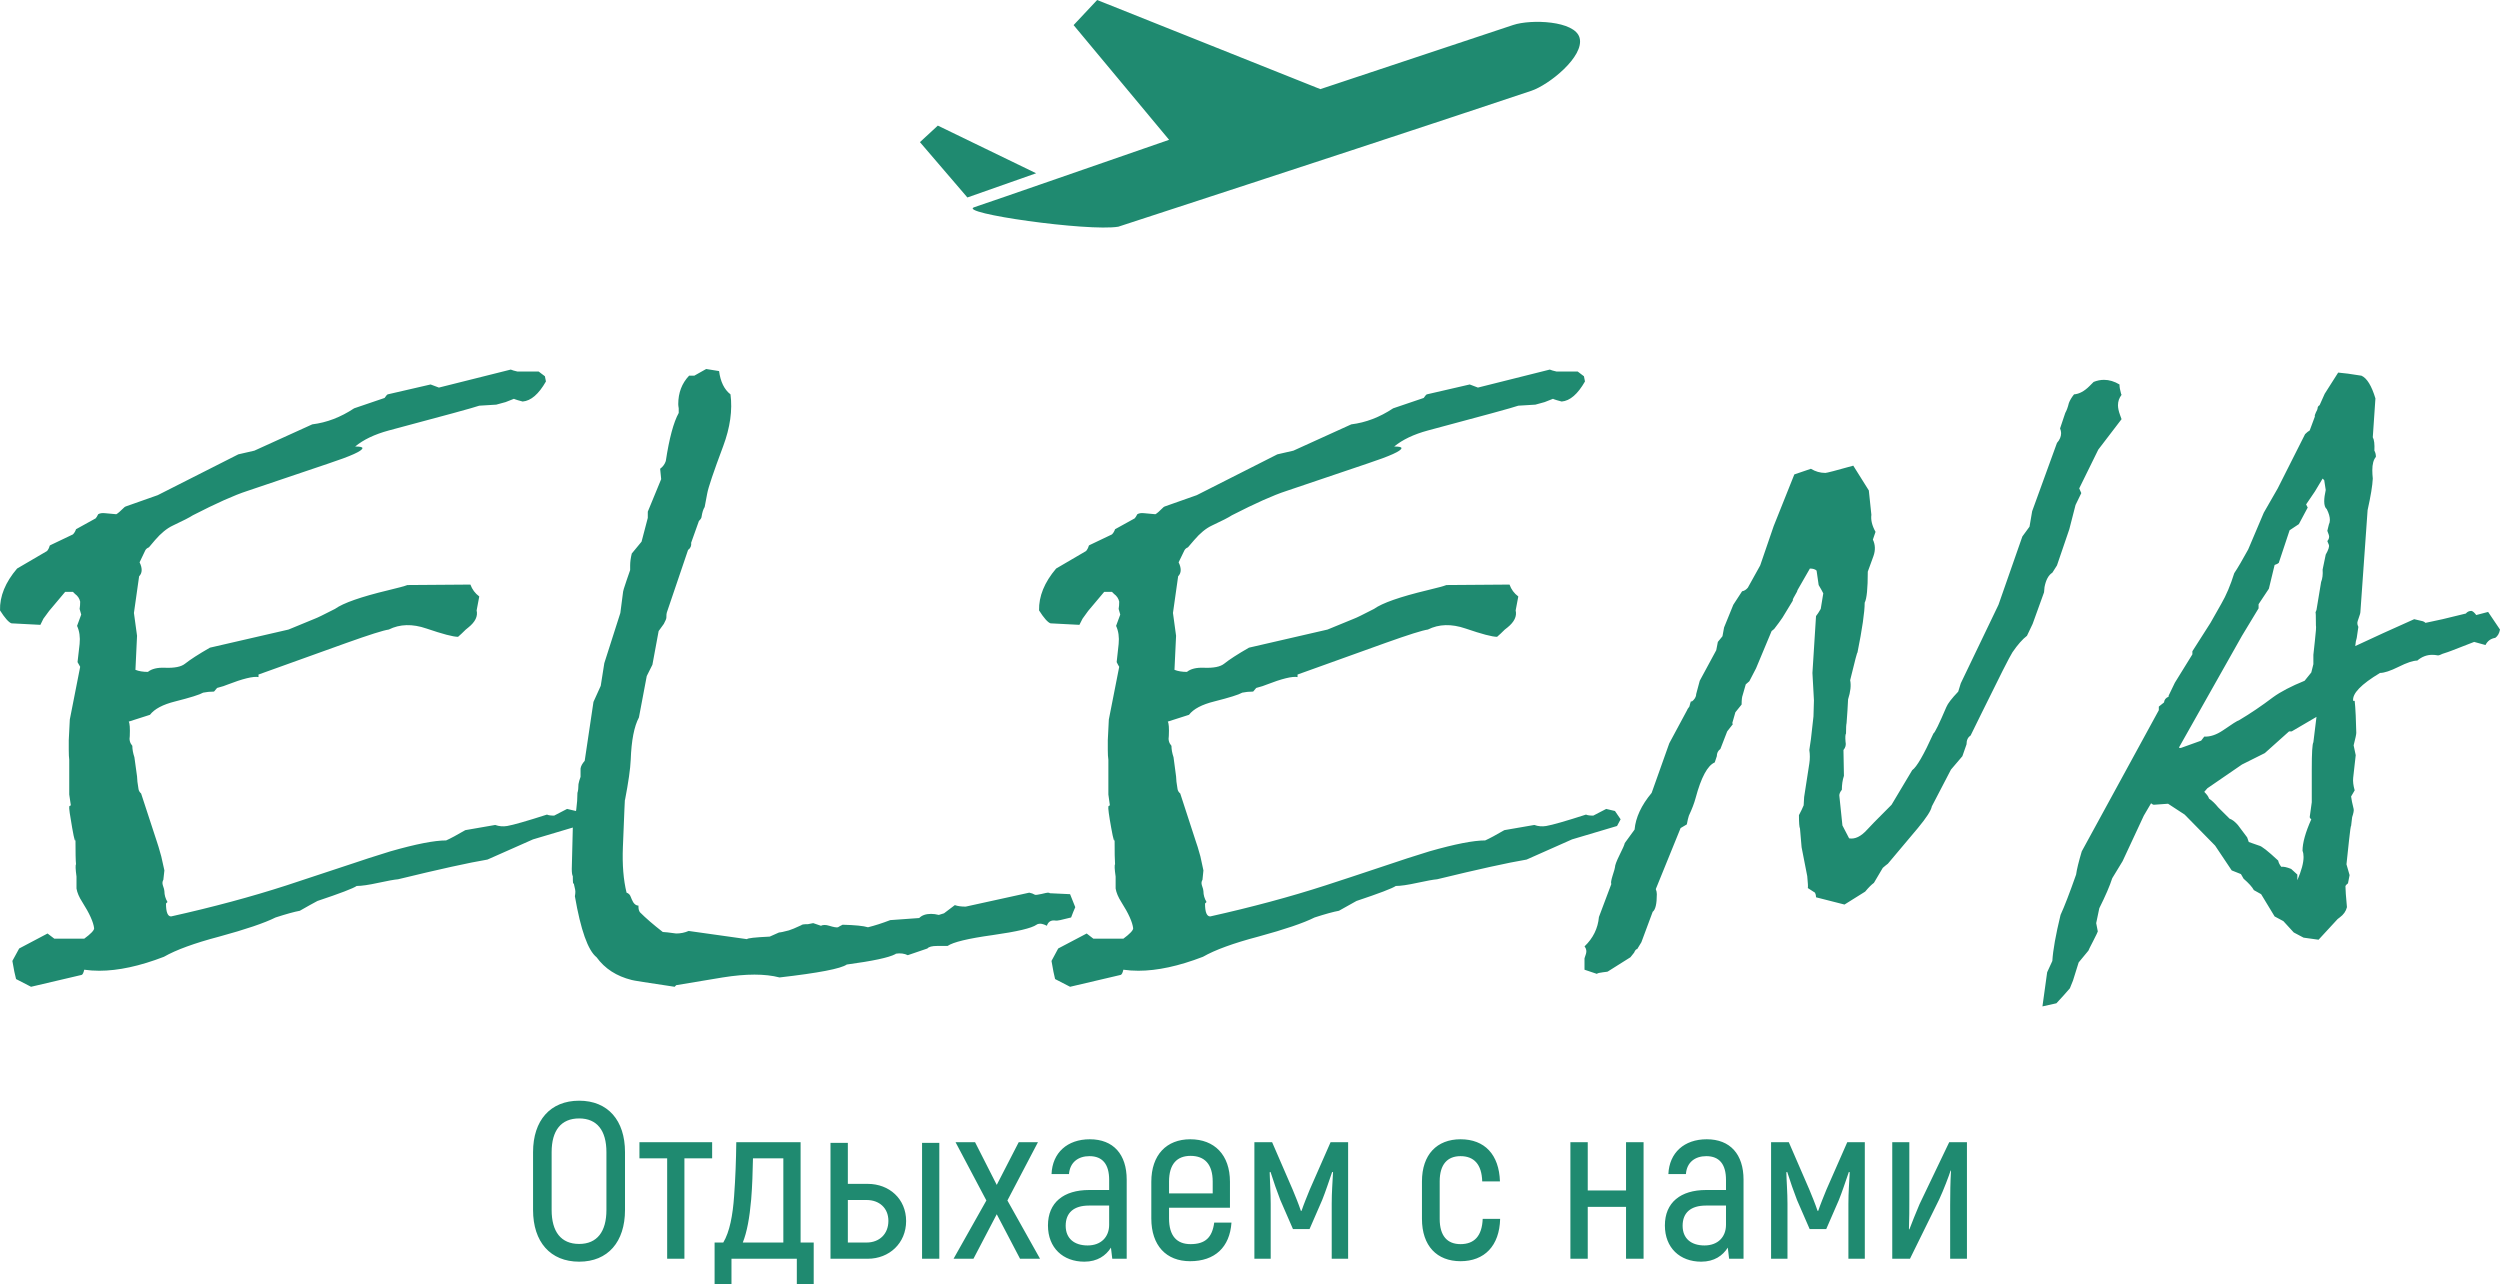 <svg xmlns="http://www.w3.org/2000/svg" version="1.1" xmlns:xlink="http://www.w3.org/1999/xlink" xmlns:svgjs="http://svgjs.com/svgjs" height="136.209" width="265.102"><defs id="SvgjsDefs4343"></defs><g id="SvgjsG4344" rel="mainfill" name="main_text" xmlns:name="main_text" transform="translate(-1.698,-140.681)" fill="#1F8A70"><path d="M19.84 237.86Q26.48 236.38 32.07 234.57Q33.93 233.97 39.36 232.16Q40.29 231.83 43.09 230.96Q47.14 229.80 49.01 229.80Q49.72 229.48 51.04 228.71L54.21 228.16Q54.82 228.38 55.48 228.27Q56.46 228.10 59.70 227.06Q59.92 227.17 60.46 227.17L61.83 226.46L62.77 226.68L63.37 227.56L62.99 228.27L58.22 229.69L53.39 231.83Q50.43 232.33 43.91 233.92Q43.31 233.97 41.80 234.30Q40.29 234.63 39.52 234.63Q38.98 235.01 35.36 236.22Q34.64 236.60 33.49 237.26Q32.62 237.42 30.92 237.97Q29.16 238.85 24.94 240Q21.00 241.04 19.08 242.14Q15.24 243.62 12.22 243.62Q11.40 243.62 10.63 243.51Q10.52 244.00 10.36 244.06L4.99 245.32L3.40 244.50Q3.23 243.89 3.01 242.58L3.73 241.26L6.74 239.67L7.46 240.22L10.63 240.22Q11.68 239.45 11.68 239.12Q11.57 238.14 10.42 236.33Q9.92 235.56 9.81 234.90L9.81 233.64Q9.65 232.44 9.76 232.33Q9.70 231.83 9.70 229.53Q9.70 230.46 9.35 228.46Q8.99 226.46 9.04 226.19Q9.10 226.13 9.21 226.08L9.04 224.93L9.04 221.25Q8.99 220.87 8.99 220.21L8.99 219.17L9.10 216.98L10.20 211.39Q10.09 211.22 9.92 210.89Q9.98 210.40 10.14 208.97Q10.25 207.88 9.87 207.05L10.31 205.85Q10.25 205.63 10.14 205.25Q10.20 204.92 10.20 204.48Q10.09 203.98 9.65 203.66L9.43 203.44L8.61 203.44L6.91 205.46L6.30 206.29L5.98 206.94L2.91 206.78Q2.47 206.62 1.70 205.41Q1.64 203.16 3.51 200.97L6.69 199.11Q6.91 198.83 6.96 198.56L7.02 198.50L9.43 197.35Q9.65 197.13 9.76 196.80L11.84 195.65Q11.95 195.54 12.11 195.21Q12.39 195.05 12.83 195.10L14.03 195.21Q14.25 195.10 14.91 194.45L15.02 194.39L18.42 193.19L26.97 188.86L28.67 188.47L34.81 185.68Q37.11 185.40 39.25 183.98L42.48 182.88Q42.70 182.55 42.81 182.50L47.36 181.45L48.24 181.78L55.86 179.87Q56.08 179.97 56.57 180.08L58.82 180.08L59.48 180.58L59.59 181.13Q58.44 183.15 57.12 183.26Q55.86 182.93 56.30 182.93L55.31 183.32L54.32 183.59L52.52 183.70Q51.75 183.98 42.92 186.33Q40.67 186.94 39.36 188.03Q40.13 188.03 40.13 188.20Q40.13 188.64 36.51 189.84L27.90 192.75Q25.87 193.41 22.15 195.32Q21.65 195.65 20.01 196.42Q19.08 196.86 18.14 197.95L17.49 198.72Q17.21 198.83 17.10 199.05L16.50 200.31Q16.72 200.75 16.72 201.13Q16.72 201.52 16.45 201.79L15.90 205.68L16.23 208.10L16.06 211.71Q16.61 211.93 17.38 211.93Q17.98 211.44 19.19 211.49Q20.72 211.55 21.32 211.06Q22.15 210.40 23.96 209.36L32.29 207.44L35.08 206.29Q35.41 206.18 37.22 205.25Q38.54 204.31 42.87 203.27Q44.46 202.89 44.90 202.72L51.58 202.67Q51.86 203.44 52.52 203.93L52.24 205.41Q52.46 206.34 51.36 207.22L51.09 207.44Q50.60 207.93 50.27 208.21Q49.50 208.21 46.92 207.33Q44.68 206.56 42.92 207.44Q42.10 207.55 38.43 208.86L29.11 212.21L29.11 212.48Q28.29 212.32 25.76 213.30Q25.55 213.41 24.72 213.63L24.39 214.02L24.34 214.02Q23.79 214.02 23.24 214.13Q22.69 214.45 20.28 215.06Q18.31 215.55 17.60 216.48L15.35 217.20Q15.51 217.47 15.46 218.73Q15.35 219.33 15.73 219.77Q15.73 220.32 15.95 220.98L16.23 223.01Q16.23 223.45 16.39 224.38Q16.45 224.65 16.66 224.82L18.31 229.86Q18.47 230.30 18.80 231.50L19.13 232.98L19.02 233.97Q18.86 234.24 18.97 234.57Q19.13 235.01 19.13 235.18Q19.13 235.78 19.46 236.33L19.30 236.49Q19.30 237.86 19.84 237.86ZM84.31 239.56Q84.53 239.56 85.35 239.34Q85.73 239.23 86.67 238.79Q86.72 238.68 87.38 238.68L87.93 238.57L88.75 238.85Q89.08 238.68 89.63 238.85Q90.34 239.07 90.56 239.01Q90.72 238.90 91.05 238.74Q93.03 238.79 93.74 239.01Q94.83 238.74 96.10 238.25L99.17 238.03Q99.60 237.59 100.43 237.59Q100.81 237.59 101.25 237.70Q101.47 237.64 101.80 237.53L102.95 236.66Q103.39 236.82 104.10 236.82L110.84 235.34Q111.17 235.40 111.44 235.56Q111.55 235.61 112.13 235.48Q112.71 235.34 112.81 235.34Q112.98 235.34 113.03 235.40L115.17 235.50L115.72 236.88Q115.50 237.37 115.28 237.97Q113.80 238.36 113.64 238.30Q112.92 238.19 112.71 238.85Q112.27 238.63 111.99 238.63Q111.77 238.63 111.61 238.74Q110.84 239.29 106.95 239.84Q103.06 240.38 102.18 240.99L101.08 240.99Q100.26 240.99 100.04 241.26L97.96 241.97Q97.41 241.70 96.70 241.81L96.64 241.86Q95.60 242.41 91.49 242.96Q90.56 243.62 84.36 244.33Q82.06 243.73 78.33 244.33Q77.07 244.55 73.40 245.15L73.24 245.32Q68.80 244.66 68.69 244.60Q66.27 244.00 64.96 242.19Q63.59 241.10 62.66 235.72Q62.71 235.45 62.71 235.23Q62.71 235.07 62.63 234.76Q62.55 234.46 62.55 234.30Q62.44 234.74 62.44 233.59Q62.33 233.42 62.33 232.82L62.44 228.43Q62.93 226.41 62.93 224.76Q63.04 224.43 63.04 223.83Q63.10 223.50 63.26 223.06L63.26 222.18Q63.31 221.80 63.70 221.36L64.63 215.11L65.40 213.41L65.78 211.00L67.48 205.68L67.75 203.60Q67.75 203.33 68.14 202.23L68.52 201.13L68.52 200.64Q68.52 200.09 68.69 199.38L69.73 198.12L70.39 195.60L70.39 194.94L71.81 191.49L71.70 190.39Q72.14 190.06 72.30 189.57Q72.85 185.95 73.67 184.47L73.67 183.98Q73.62 183.70 73.62 183.54Q73.62 181.73 74.77 180.52L75.32 180.52L76.58 179.81L77.95 180.03Q78.17 181.73 79.16 182.50Q79.49 185.02 78.39 187.98Q76.85 192.09 76.69 193.02L76.42 194.45Q76.20 194.78 76.09 195.49Q76.09 195.65 75.81 195.93L74.99 198.23Q75.05 198.72 74.66 199.00L72.41 205.63Q72.36 205.74 72.36 206.18Q72.36 206.34 72.09 206.84L71.54 207.60L70.88 211.17L70.28 212.37L69.45 216.76Q68.69 218.18 68.58 221.25Q68.52 222.68 67.97 225.53Q67.97 224.87 67.75 230.52Q67.64 233.31 68.14 235.34Q68.47 235.45 68.58 235.78L68.69 236.05Q68.96 236.71 69.40 236.71L69.40 236.82Q69.40 237.20 69.56 237.42Q70.50 238.36 71.98 239.51Q72.25 239.51 73.40 239.67Q74.11 239.67 74.72 239.40L80.91 240.27Q80.97 240.11 83.32 240L84.31 239.56ZM130.03 237.86Q136.66 236.38 142.25 234.57Q144.12 233.97 149.54 232.16Q150.47 231.83 153.27 230.96Q157.33 229.80 159.19 229.80Q159.90 229.48 161.22 228.71L164.40 228.16Q165.00 228.38 165.66 228.27Q166.65 228.10 169.88 227.06Q170.10 227.17 170.65 227.17L172.02 226.46L172.95 226.68L173.55 227.56L173.17 228.27L168.40 229.69L163.58 231.83Q160.62 232.33 154.09 233.92Q153.49 233.97 151.98 234.30Q150.47 234.63 149.71 234.63Q149.16 235.01 145.54 236.22Q144.83 236.60 143.68 237.26Q142.80 237.42 141.10 237.97Q139.35 238.85 135.13 240Q131.18 241.04 129.26 242.14Q125.42 243.62 122.41 243.62Q121.59 243.62 120.82 243.51Q120.71 244.00 120.54 244.06L115.17 245.32L113.58 244.50Q113.42 243.89 113.20 242.58L113.91 241.26L116.93 239.67L117.64 240.22L120.82 240.22Q121.86 239.45 121.86 239.12Q121.75 238.14 120.60 236.33Q120.11 235.56 120.00 234.90L120.00 233.64Q119.83 232.44 119.94 232.33Q119.89 231.83 119.89 229.53Q119.89 230.46 119.53 228.46Q119.17 226.46 119.23 226.19Q119.28 226.13 119.39 226.08L119.23 224.93L119.23 221.25Q119.17 220.87 119.17 220.21L119.17 219.17L119.28 216.98L120.38 211.39Q120.27 211.22 120.11 210.89Q120.16 210.40 120.32 208.97Q120.43 207.88 120.05 207.05L120.49 205.85Q120.43 205.63 120.32 205.25Q120.38 204.92 120.38 204.48Q120.27 203.98 119.83 203.66L119.61 203.44L118.79 203.44L117.09 205.46L116.49 206.29L116.16 206.94L113.09 206.78Q112.65 206.62 111.88 205.41Q111.83 203.16 113.69 200.97L116.87 199.11Q117.09 198.83 117.15 198.56L117.20 198.50L119.61 197.35Q119.83 197.13 119.94 196.80L122.02 195.65Q122.13 195.54 122.30 195.21Q122.57 195.05 123.01 195.10L124.22 195.21Q124.44 195.10 125.09 194.45L125.20 194.39L128.60 193.19L137.15 188.86L138.85 188.47L144.99 185.68Q147.29 185.40 149.43 183.98L152.67 182.88Q152.89 182.55 153.00 182.50L157.55 181.45L158.42 181.78L166.04 179.87Q166.26 179.97 166.76 180.08L169.00 180.08L169.66 180.58L169.77 181.13Q168.62 183.15 167.30 183.26Q166.04 182.93 166.48 182.93L165.49 183.32L164.51 183.59L162.70 183.70Q161.93 183.98 153.11 186.33Q150.86 186.94 149.54 188.03Q150.31 188.03 150.31 188.20Q150.31 188.64 146.69 189.84L138.09 192.75Q136.06 193.41 132.33 195.32Q131.84 195.65 130.19 196.42Q129.26 196.86 128.33 197.95L127.67 198.72Q127.40 198.83 127.29 199.05L126.68 200.31Q126.90 200.75 126.90 201.13Q126.90 201.52 126.63 201.79L126.08 205.68L126.41 208.10L126.24 211.71Q126.79 211.93 127.56 211.93Q128.16 211.44 129.37 211.49Q130.90 211.55 131.51 211.06Q132.33 210.40 134.14 209.36L142.47 207.44L145.27 206.29Q145.60 206.18 147.40 205.25Q148.72 204.31 153.05 203.27Q154.64 202.89 155.08 202.72L161.77 202.67Q162.04 203.44 162.70 203.93L162.42 205.41Q162.64 206.34 161.55 207.22L161.27 207.44Q160.78 207.93 160.45 208.21Q159.68 208.21 157.11 207.33Q154.86 206.56 153.11 207.44Q152.28 207.55 148.61 208.86L139.29 212.21L139.29 212.48Q138.47 212.32 135.95 213.30Q135.73 213.41 134.91 213.63L134.58 214.02L134.52 214.02Q133.97 214.02 133.43 214.13Q132.88 214.45 130.47 215.06Q128.49 215.55 127.78 216.48L125.53 217.20Q125.70 217.47 125.64 218.73Q125.53 219.33 125.92 219.77Q125.92 220.32 126.14 220.98L126.41 223.01Q126.41 223.45 126.57 224.38Q126.63 224.65 126.85 224.82L128.49 229.86Q128.66 230.30 128.99 231.50L129.31 232.98L129.21 233.97Q129.04 234.24 129.15 234.57Q129.31 235.01 129.31 235.18Q129.31 235.78 129.64 236.33L129.48 236.49Q129.48 237.86 130.03 237.86ZM201.89 232.27Q201.73 232.38 201.35 232.71L200.41 234.30Q200.03 234.57 199.48 235.23L197.29 236.60L194.27 235.83L194.27 235.78Q194.27 235.56 194.16 235.34L193.40 234.85Q193.45 234.68 193.34 233.59L192.74 230.52L192.57 228.54Q192.46 228.32 192.46 227.12L192.74 226.57L192.96 226.08L193.01 225.20L193.56 221.64Q193.67 220.92 193.56 220.21L193.73 219.06L194.00 216.65L194.05 214.95L193.89 212.04L194.27 206.01Q194.49 205.74 194.77 205.25L195.04 203.60Q194.88 203.27 194.55 202.72L194.33 201.19Q194.11 200.97 193.62 200.97L192.30 203.27Q192.30 203.38 192.05 203.79Q191.81 204.20 191.81 204.26L191.81 204.37L190.71 206.18Q190.38 206.67 189.83 207.38L189.56 207.60L187.91 211.55L187.20 212.92Q187.04 213.08 186.82 213.25L186.49 214.40Q186.38 214.67 186.38 215.39L185.72 216.21L185.39 217.36L185.45 217.47L184.85 218.24L184.13 220.10Q183.75 220.38 183.75 220.87L183.53 221.53Q182.38 222.02 181.50 225.31Q181.28 226.13 180.79 227.17Q180.68 227.50 180.57 228.10L179.91 228.49L177.28 234.96Q177.39 235.23 177.39 235.50Q177.39 237.04 176.95 237.37L175.75 240.60L175.31 241.32Q175.14 241.32 174.98 241.70L174.59 242.19L172.24 243.67Q172.24 243.73 171.69 243.78Q171.14 243.84 171.03 243.95L169.72 243.51L169.72 242.30Q169.77 242.19 169.88 241.81Q169.99 241.43 169.77 241.10L169.72 241.04Q171.09 239.73 171.25 237.92L172.57 234.41Q172.46 234.30 172.70 233.53Q172.95 232.76 172.95 232.65Q172.95 232.33 173.44 231.34Q173.94 230.35 173.99 230.08L175.03 228.65Q175.20 226.73 176.84 224.76L178.71 219.50L180.57 216.04Q180.62 215.88 180.84 215.61Q181.06 214.73 181.06 215.11Q181.56 214.73 181.56 214.29L181.94 212.87L183.69 209.63L183.86 208.75L184.35 208.15L184.52 207.22L185.50 204.81L186.43 203.38Q186.76 203.33 187.04 203.00L188.35 200.64L189.78 196.47L191.97 190.99L193.73 190.39Q194.44 190.83 195.26 190.83Q195.48 190.83 198.22 190.06L199.87 192.69Q199.97 193.62 200.14 195.27Q200.03 196.09 200.58 197.08L200.30 197.90Q200.69 198.72 200.36 199.65Q200.19 200.09 199.76 201.30Q199.76 203.98 199.43 204.59Q199.43 206.07 198.66 209.91Q198.66 209.63 197.89 212.81Q198.06 213.63 197.67 214.84Q197.62 215.94 197.51 217.36Q197.45 217.58 197.45 218.46Q197.34 218.62 197.40 219.33Q197.51 219.83 197.18 220.21L197.23 222.95Q197.01 223.61 197.01 224.43Q196.74 224.76 196.74 225.03L197.07 228.21L197.78 229.58Q198.71 229.75 199.70 228.65Q199.87 228.43 202.28 226.02L204.47 222.35Q205.18 221.86 206.72 218.46Q206.94 218.35 208.09 215.66Q208.31 215.11 209.35 214.02L209.62 213.14L213.62 204.81L216.15 197.57L216.91 196.53L217.19 194.89L219.82 187.65Q220.26 187.16 220.26 186.61Q220.26 186.39 220.15 186.11L220.70 184.47Q220.92 184.09 221.08 183.43Q221.24 182.99 221.63 182.50Q222.45 182.44 223.27 181.62L223.71 181.18Q224.26 180.96 224.81 180.96Q225.63 180.96 226.45 181.45Q226.45 181.84 226.62 182.44L226.67 182.55Q226.29 183.04 226.29 183.65Q226.29 184.09 226.51 184.69L226.67 185.13L224.20 188.36L222.18 192.47L222.40 192.97L221.79 194.23L221.13 196.80L219.82 200.64L219.33 201.41Q218.72 201.79 218.50 202.94L218.45 203.49L217.24 206.84L216.64 208.10Q215.93 208.64 215.10 209.85Q214.67 210.51 211.82 216.32L210.66 218.68Q210.23 218.95 210.23 219.61L209.79 220.87L208.58 222.29L206.55 226.19Q206.44 226.84 205.07 228.49L201.89 232.27ZM218.78 243.78L219.33 242.58Q219.43 240.88 220.20 237.70Q220.81 236.38 221.85 233.42Q221.96 232.60 222.45 230.96L230.62 215.99L230.62 215.61L231.17 215.17Q231.22 214.73 231.66 214.56L231.66 214.45L232.32 213.08L234.18 210.07L234.18 209.74L236.10 206.73L237.25 204.70Q238.02 203.38 238.62 201.46Q239.17 200.64 240.10 198.94L241.75 195.05L243.23 192.47L246.13 186.72Q246.41 186.44 246.62 186.33L247.17 184.85Q247.12 184.74 247.28 184.41Q247.45 184.09 247.45 184.03Q247.45 183.76 247.67 183.65L248.21 182.44L249.64 180.19Q250.46 180.25 252.11 180.52Q252.98 180.91 253.59 182.93L253.31 187.05Q253.53 187.43 253.48 188.47Q253.64 188.75 253.64 189.13Q253.26 189.57 253.26 190.55Q253.26 190.94 253.31 191.43Q253.26 192.53 252.76 194.78L252.00 205.52Q252.00 205.74 251.83 206.18Q251.67 206.62 251.67 206.73Q251.67 206.94 251.78 207.16L251.61 208.32Q251.50 208.64 251.45 209.19L254.41 207.82L257.70 206.34L258.63 206.56Q258.79 206.62 258.90 206.73L260.71 206.34L263.18 205.74Q263.40 205.46 263.78 205.46Q264.00 205.52 264.28 205.90L265.54 205.57L266.80 207.44Q266.69 208.04 266.30 208.32Q265.59 208.43 265.26 209.08L264.06 208.75L261.64 209.69Q261.37 209.80 260.71 210.01Q260.38 210.18 260.22 210.18Q259.89 210.12 259.62 210.12Q258.74 210.12 258.03 210.73Q257.37 210.73 256.05 211.39Q254.74 212.04 254.08 212.04Q251.06 213.85 251.23 215.00L251.39 215.00Q251.45 215.50 251.50 216.54L251.56 218.40Q251.56 218.62 251.28 219.72L251.50 220.76L251.23 223.17Q251.17 223.72 251.39 224.49L251.01 225.14Q251.06 225.58 251.28 226.46Q251.34 226.68 251.12 227.34L251.01 228.27Q250.96 228.21 250.79 229.80L250.52 232.33L250.85 233.48L250.68 234.35Q250.52 234.46 250.41 234.63Q250.41 235.18 250.57 236.88Q250.41 237.53 249.80 237.97L249.58 238.14L247.56 240.33L245.97 240.11L244.93 239.56L243.83 238.36L242.90 237.86L241.47 235.50L240.70 235.07Q240.43 234.57 239.61 233.86L239.33 233.37L238.35 232.98L236.59 230.35Q235.00 228.71 233.36 227.06L231.60 225.91L230.07 226.02Q229.91 225.97 229.80 225.86L229.03 227.17L226.78 232.00L225.68 233.81Q225.30 235.01 224.31 236.99L223.98 238.57L224.15 239.45Q224.15 239.51 223.66 240.47Q223.16 241.43 223.16 241.48Q222.78 241.92 222.12 242.74L221.52 244.66L221.19 245.48Q220.53 246.25 219.76 247.07Q219.05 247.24 218.28 247.40L218.78 243.78M247.23 205.63L247.34 205.36L247.83 202.40Q248.05 201.85 247.99 201.08L248.32 199.49Q248.76 198.72 248.65 198.45L248.49 198.06Q248.76 197.74 248.65 197.41L248.49 196.97L248.65 196.31Q248.76 196.09 248.76 195.82Q248.76 195.32 248.43 194.67Q248.16 194.45 248.16 193.84Q248.16 193.35 248.32 192.64L248.16 191.60L247.99 191.43L247.17 192.80L246.24 194.17L246.41 194.50L245.47 196.26L244.49 196.91L243.34 200.37Q243.23 200.48 242.90 200.59L242.29 203.11L241.20 204.75L241.20 205.19L239.44 208.10L232.76 219.94L232.81 219.99L232.97 219.99L235.11 219.22Q235.22 219.06 235.44 218.79Q236.37 218.84 237.42 218.13Q238.84 217.14 239.17 217.03Q240.92 215.99 242.73 214.62Q243.94 213.74 246.08 212.87L246.79 211.99L247.01 211.11L247.01 210.12L247.17 208.64Q247.34 207.16 247.28 207.00Q247.28 205.52 247.23 205.63M236.92 226.30L238.13 227.50Q238.51 227.61 239.00 228.16L239.99 229.48L240.16 229.97L241.25 230.35Q241.64 230.41 243.28 231.94Q243.34 232.27 243.61 232.60Q243.94 232.54 244.65 232.82L245.31 233.42L245.31 234.02Q245.97 232.49 245.97 231.56Q245.97 231.17 245.86 230.90Q245.86 229.64 246.79 227.56Q246.68 227.50 246.62 227.34L246.84 225.75L246.84 222.24Q246.84 219.66 247.01 219.39L247.34 216.70L244.71 218.24L244.43 218.24L241.86 220.54L239.44 221.75L235.77 224.27L235.44 224.65Q235.88 225.09 235.94 225.36Q236.43 225.69 236.92 226.30Z" fill="#fff" style="fill: rgb(31, 138, 112);"></path></g><g id="SvgjsG4345" rel="mainfill" name="slogan_text" xmlns:name="slogan_text" transform="translate(55.256,-106.521)" fill="#fff"><path d="M6.16 240.31C9.21 240.31 11.02 238.21 11.02 234.83L11.02 228.69C11.02 225.33 9.21 223.24 6.16 223.24C3.10 223.24 1.27 225.33 1.27 228.69L1.27 234.83C1.27 238.21 3.10 240.31 6.16 240.31ZM6.16 238.43C4.23 238.43 3.24 237.13 3.24 234.83L3.24 228.69C3.24 226.41 4.23 225.12 6.16 225.12C8.06 225.12 9.05 226.41 9.05 228.69L9.05 234.83C9.05 237.13 8.06 238.43 6.16 238.43ZM20.26 227.64L12.55 227.64L12.55 229.35L15.49 229.35L15.49 240L17.32 240L17.32 229.35L20.26 229.35ZM20.52 242.73L22.31 242.73L22.31 240L29.24 240L29.24 242.73L31.03 242.73L31.03 238.28L29.64 238.28L29.64 227.64L22.82 227.64C22.80 229.54 22.73 231.42 22.59 233.35C22.45 235.37 22.12 237.16 21.44 238.28L20.52 238.28ZM23.51 238.28C23.95 237.18 24.23 235.68 24.40 233.70C24.52 232.24 24.56 230.81 24.59 229.35L27.81 229.35L27.81 238.28ZM36.76 232.06L34.65 232.06L34.65 227.71L32.81 227.71L32.81 240L36.76 240C39.04 240 40.83 238.35 40.83 236.00C40.83 233.65 39.04 232.06 36.76 232.06ZM42.52 227.71L42.52 240L44.35 240L44.35 227.71ZM36.64 238.28L34.65 238.28L34.65 233.77L36.64 233.77C37.98 233.77 38.95 234.62 38.95 235.98C38.95 237.39 37.98 238.28 36.64 238.28ZM55.03 240L51.57 233.82L54.81 227.64L52.77 227.64L50.44 232.17L48.14 227.64L46.07 227.64L49.34 233.82L45.86 240L47.97 240L50.44 235.28L52.91 240ZM60.31 227.33C57.92 227.33 56.34 228.76 56.25 231.02L58.10 231.02C58.20 229.78 59.07 229.12 60.27 229.12C61.68 229.12 62.36 230.01 62.36 231.63L62.36 232.71L60.24 232.71C57.54 232.71 55.87 234.03 55.87 236.47C55.87 238.85 57.47 240.31 59.73 240.31C61.11 240.31 62.01 239.67 62.55 238.82L62.69 240L64.22 240L64.22 231.61C64.22 228.93 62.81 227.33 60.31 227.33ZM62.36 236.40C62.36 237.70 61.49 238.59 60.08 238.59C58.67 238.59 57.75 237.86 57.75 236.50C57.75 235.11 58.62 234.36 60.22 234.36L62.36 234.36ZM73.50 236.17C73.29 237.74 72.56 238.45 70.99 238.45C69.55 238.45 68.71 237.60 68.71 235.72L68.71 234.59L75.17 234.59L75.17 231.84C75.17 228.98 73.52 227.33 70.96 227.33C68.45 227.33 66.83 228.98 66.83 231.84L66.83 235.72C66.83 238.61 68.42 240.26 70.94 240.26C73.57 240.26 75.15 238.78 75.33 236.17ZM70.99 229.09C72.47 229.09 73.34 229.96 73.34 231.82L73.34 233.07L68.71 233.07L68.71 231.82C68.71 229.96 69.55 229.09 70.99 229.09ZM85.84 227.64L83.63 232.67C83.33 233.42 83.02 234.15 82.76 234.92L82.69 234.92C82.43 234.15 82.13 233.42 81.82 232.67L79.64 227.64L77.76 227.64L77.76 240L79.49 240L79.49 234.17C79.49 232.92 79.40 231.84 79.38 230.83L79.47 230.79C79.80 231.82 80.15 232.85 80.51 233.77L81.85 236.85L83.61 236.85L84.95 233.77C85.32 232.85 85.65 231.82 86.01 230.79L86.10 230.83C86.05 231.84 85.96 232.92 85.96 234.17L85.96 240L87.70 240L87.70 227.64ZM99.62 240.26C102.15 240.26 103.75 238.64 103.82 235.77L101.97 235.77C101.90 237.60 101.07 238.45 99.62 238.45C98.23 238.45 97.41 237.60 97.41 235.77L97.41 231.80C97.41 229.99 98.23 229.12 99.62 229.12C101.05 229.12 101.87 229.99 101.92 231.80L103.80 231.80C103.71 228.95 102.18 227.33 99.62 227.33C97.12 227.33 95.53 228.95 95.53 231.80L95.53 235.77C95.53 238.64 97.12 240.26 99.62 240.26ZM117.17 227.64L117.17 232.76L113.11 232.76L113.11 227.64L111.27 227.64L111.27 240L113.11 240L113.11 234.50L117.17 234.50L117.17 240L119.03 240L119.03 227.64ZM125.73 227.33C123.33 227.33 121.76 228.76 121.66 231.02L123.52 231.02C123.61 229.78 124.48 229.12 125.68 229.12C127.09 229.12 127.77 230.01 127.77 231.63L127.77 232.71L125.66 232.71C122.96 232.71 121.29 234.03 121.29 236.47C121.29 238.85 122.89 240.31 125.14 240.31C126.53 240.31 127.42 239.67 127.96 238.82L128.10 240L129.63 240L129.63 231.61C129.63 228.93 128.22 227.33 125.73 227.33ZM127.77 236.40C127.77 237.70 126.90 238.59 125.49 238.59C124.08 238.59 123.17 237.86 123.17 236.50C123.17 235.11 124.04 234.36 125.64 234.36L127.77 234.36ZM140.63 227.64L138.42 232.67C138.12 233.42 137.81 234.15 137.55 234.92L137.48 234.92C137.22 234.15 136.92 233.42 136.61 232.67L134.43 227.64L132.55 227.64L132.55 240L134.29 240L134.29 234.17C134.29 232.92 134.19 231.84 134.17 230.83L134.26 230.79C134.59 231.82 134.94 232.85 135.30 233.77L136.64 236.85L138.40 236.85L139.74 233.77C140.11 232.85 140.44 231.82 140.80 230.79L140.89 230.83C140.84 231.84 140.75 232.92 140.75 234.17L140.75 240L142.49 240L142.49 227.64ZM145.40 240L147.28 240L150.39 233.68C150.83 232.74 151.42 231.19 151.59 230.64L151.63 230.67C151.56 231.80 151.54 233.09 151.54 234.31L151.54 240L153.32 240L153.32 227.64L151.44 227.64L148.29 234.22C147.97 234.97 147.42 236.33 147.21 236.90L147.17 236.85C147.21 235.72 147.21 234.69 147.21 233.75L147.21 227.64L145.40 227.64Z" fill="#fff" style="fill: rgb(31, 138, 112);"></path></g><g id="SvgjsG4346" rel="mainfill" name="symbol" xmlns:name="symbol_mainfill" transform="translate(97.551,0) scale(0.7)" fill="#1F8A70"><path d="M99.925,5.721c-0.716-2.606-7.372-2.83-10.05-1.938c-9.739,3.239-19.479,6.479-29.22,9.719L26.845,0l-3.568,3.803l14.468,17.376c-9.326,3.224-26.407,9.177-29.507,10.207c-2.669,0.889,17.247,3.715,21.813,2.956c0,0,35.082-11.443,50.593-16.604c3.987-1.326,7.976-2.652,11.963-3.979C95.275,12.872,100.702,8.549,99.925,5.721z" fill="#1F8A70" style="fill: rgb(31, 138, 112);"></path><polygon points="2.71,19.027 0,21.531 7.187,29.915 17.602,26.247 "></polygon></g></svg>